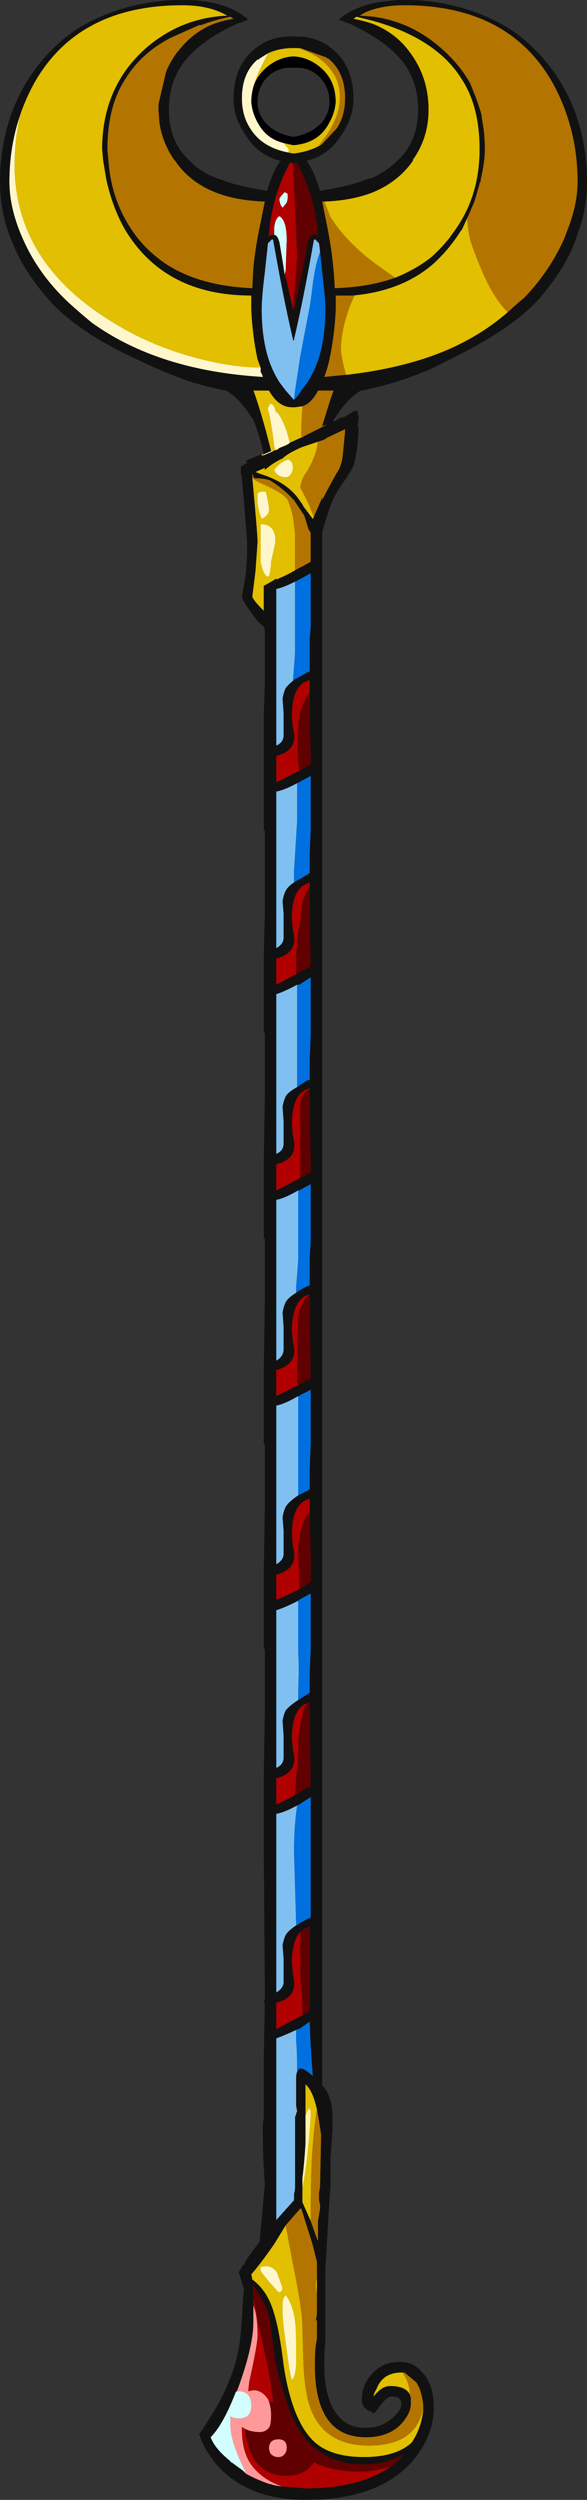 <?xml version="1.0" encoding="UTF-8" standalone="no"?>
<svg xmlns:ffdec="https://www.free-decompiler.com/flash" xmlns:xlink="http://www.w3.org/1999/xlink" ffdec:objectType="frame" height="837.9px" width="197.05px" xmlns="http://www.w3.org/2000/svg">
  <rect width="100%" height="100%" fill="#333333" stroke="none"/>
  <g transform="matrix(1.0, 0.0, 0.0, 1.0, 105.35, 398.3)">
    <use ffdec:characterId="129" height="119.7" transform="matrix(7.0, 0.0, 0.0, 7.0, -105.35, -398.3)" width="28.15" xlink:href="#shape0"/>
  </g>
  <defs>
    <g id="shape0" transform="matrix(1.0, 0.0, 0.0, 1.0, 15.05, 56.9)">
      <path d="M-0.3 -36.1 L-0.9 -35.75 -1.65 -35.45 -1.4 -35.55 -1.2 -35.65 -1.15 -35.7 -0.6 -35.95 -0.55 -35.95 -0.5 -36.0 -0.3 -36.1 M0.75 -52.0 Q0.75 -52.9 0.05 -53.4 -0.4 -53.7 -0.95 -53.65 L-1.0 -53.65 Q-1.55 -53.7 -2.0 -53.4 -2.7 -52.9 -2.7 -52.0 -2.7 -51.5 -2.35 -51.05 -1.85 -50.5 -1.0 -50.35 L-0.95 -50.35 Q-0.1 -50.5 0.4 -51.05 0.75 -51.5 0.75 -52.0 M-3.0 -52.05 Q-3.0 -53.0 -2.35 -53.6 -1.75 -54.15 -1.0 -54.2 L-0.95 -54.2 Q-0.2 -54.15 0.4 -53.6 1.05 -53.0 1.05 -52.0 1.0 -51.45 0.7 -50.95 0.2 -50.05 -0.95 -49.95 L-1.0 -49.95 -1.45 -50.05 Q-2.25 -50.25 -2.65 -50.95 -2.95 -51.45 -3.0 -52.0 L-3.0 -52.05" fill="#000004" fill-rule="evenodd" stroke="none"/>
      <path d="M-2.05 -35.3 Q-2.35 -36.5 -2.6 -37.3 -2.75 -37.8 -2.9 -38.2 L-2.15 -38.2 Q-1.7 -37.4 -1.05 -37.4 L-0.9 -37.4 -0.55 -37.45 -0.55 -37.3 Q-0.6 -36.8 -0.6 -36.05 L-0.6 -35.95 -1.15 -35.7 -1.3 -36.25 Q-1.55 -36.95 -1.8 -37.2 L-1.8 -37.1 -1.85 -37.3 Q-2.05 -37.8 -2.2 -37.35 L-2.2 -37.3 Q-2.05 -36.8 -1.9 -35.55 L-1.85 -35.35 -2.05 -35.3 M-1.65 -35.45 L-1.7 -35.4 -1.7 -35.45 -1.65 -35.45 M-2.4 -35.1 L-2.45 -35.1 -2.5 -35.05 -2.5 -35.15 -2.4 -35.15 -2.4 -35.1 M9.3 -41.95 Q7.75 -40.6 5.65 -39.85 3.8 -39.2 1.55 -38.95 L1.5 -39.1 Q1.3 -39.9 1.3 -40.15 1.3 -41.1 1.75 -42.3 L1.95 -42.75 1.85 -42.75 Q4.15 -42.95 5.65 -44.2 6.45 -44.9 7.05 -45.85 L7.1 -45.9 7.35 -46.45 Q7.4 -45.75 7.55 -45.25 8.15 -43.55 8.7 -42.7 9.0 -42.25 9.3 -41.95 M0.5 -47.25 Q1.85 -47.3 2.85 -47.7 4.05 -48.2 4.75 -49.2 L4.75 -49.25 Q5.5 -50.3 5.5 -51.65 5.5 -53.2 4.6 -54.4 3.95 -55.3 2.85 -55.75 2.4 -55.9 1.9 -56.0 L2.05 -56.1 2.85 -55.9 Q5.9 -55.05 7.1 -53.1 7.95 -51.8 7.95 -49.75 7.95 -47.5 6.75 -45.85 L6.5 -45.5 Q6.1 -45.0 5.65 -44.6 4.9 -44.0 3.9 -43.6 L3.05 -44.2 Q1.6 -45.25 0.8 -46.5 L0.5 -47.25 M0.4 -50.0 Q-0.15 -49.65 -0.95 -49.55 L-1.0 -49.55 -1.25 -49.6 Q-1.2 -49.65 -1.2 -49.75 L-1.45 -50.05 -1.0 -49.95 -0.95 -49.95 Q0.2 -50.05 0.7 -50.95 1.0 -51.45 1.05 -52.0 1.05 -53.0 0.4 -53.6 -0.2 -54.15 -0.95 -54.2 L-1.0 -54.2 Q-1.75 -54.15 -2.35 -53.6 -3.0 -53.0 -3.0 -52.05 -3.0 -52.7 -2.6 -53.55 L-2.2 -54.35 Q-1.65 -54.6 -1.0 -54.6 L-0.65 -54.6 -0.75 -54.6 Q0.2 -54.3 0.75 -53.65 1.25 -53.05 1.25 -52.25 1.25 -51.15 0.25 -49.95 L0.4 -50.0 M0.2 -35.75 Q0.15 -35.45 0.1 -35.25 -0.1 -34.65 -0.45 -34.15 -0.6 -33.9 -0.65 -33.55 -0.45 -33.2 -0.2 -32.65 L0.0 -32.15 -0.05 -32.05 -0.5 -32.65 -0.55 -32.75 -0.8 -33.1 Q-1.4 -33.85 -2.55 -34.2 L-2.8 -34.3 -2.35 -34.5 -2.35 -34.4 Q-1.95 -34.75 -1.5 -34.95 -1.25 -35.2 -0.55 -35.5 L0.2 -35.75 M-14.1 -51.35 Q-13.85 -52.1 -13.45 -52.85 -11.35 -56.65 -6.3 -56.65 -5.0 -56.65 -4.15 -56.15 -6.4 -56.05 -8.1 -54.55 -10.15 -52.7 -10.15 -49.75 L-10.1 -49.2 -9.95 -48.3 Q-9.65 -46.95 -9.05 -45.9 -7.15 -42.75 -3.0 -42.75 L-3.0 -42.1 Q-2.95 -40.9 -2.7 -39.7 L-2.55 -39.3 Q-3.95 -39.3 -5.8 -39.8 -7.95 -40.4 -9.7 -41.5 -14.35 -44.35 -14.35 -49.0 -14.35 -50.2 -14.1 -51.35 M-1.35 -34.05 Q-1.2 -34.05 -1.1 -34.2 -1.0 -34.35 -1.0 -34.55 L-1.05 -34.75 Q-1.1 -34.85 -1.25 -34.9 L-1.55 -34.75 Q-1.75 -34.6 -1.9 -34.4 -1.75 -34.05 -1.35 -34.05 M-2.95 -34.0 Q-2.75 -33.85 -2.4 -33.7 -1.4 -33.25 -1.25 -32.95 -1.1 -32.6 -1.0 -32.15 L-0.9 -31.35 -0.9 -29.6 -0.8 -29.65 Q-1.3 -29.35 -1.8 -29.15 L-1.8 -29.2 Q-2.1 -29.0 -2.4 -28.85 L-2.4 -27.65 Q-2.95 -28.2 -2.95 -28.35 L-2.8 -29.55 -2.7 -30.95 Q-2.7 -31.3 -2.95 -34.0 M-1.85 -30.9 Q-1.8 -31.8 -2.55 -31.8 L-2.55 -30.0 Q-2.45 -29.45 -2.25 -29.3 L-2.15 -29.3 Q-2.05 -29.7 -2.05 -30.0 L-1.85 -30.9 M-2.3 -33.35 Q-2.6 -33.4 -2.7 -33.25 -2.7 -33.2 -2.7 -32.95 -2.7 -32.55 -2.5 -32.05 -2.3 -32.15 -2.2 -32.3 -2.15 -32.4 -2.15 -32.5 -2.15 -32.7 -2.3 -33.35 M-0.55 47.85 Q-0.4 47.2 -0.3 46.2 -0.15 44.75 -0.15 44.25 -0.15 44.1 -0.2 44.1 L-0.25 44.05 -0.4 44.4 -0.4 42.9 Q-0.05 43.2 0.15 44.1 0.0 44.95 -0.1 46.5 -0.15 47.8 -0.15 49.1 L-0.15 49.45 -0.55 48.55 -0.55 47.85 M0.15 52.2 L0.15 52.9 Q0.1 52.7 0.1 52.45 0.1 52.35 0.15 52.2 M4.65 57.9 L4.6 57.75 Q4.4 57.35 3.65 57.35 3.3 57.35 2.95 57.75 L2.85 57.85 Q2.9 57.65 3.0 57.5 3.3 56.7 4.2 56.7 L4.35 56.7 4.25 56.7 4.35 56.85 Q4.6 57.3 4.6 57.75 L4.6 57.8 4.65 57.9 M5.25 58.4 Q5.25 58.65 5.15 59.05 5.0 59.6 4.7 60.05 3.95 60.75 2.4 60.75 0.8 60.75 0.0 60.0 -1.05 59.0 -1.45 56.35 -1.65 54.7 -1.9 53.9 -2.2 52.8 -2.95 52.25 L-3.0 52.0 Q-2.6 51.55 -1.9 50.55 L-1.35 49.65 -1.05 51.25 Q-0.55 53.7 -0.55 54.45 L-0.5 56.25 Q-0.45 57.4 -0.25 58.15 0.35 60.2 2.65 60.2 4.9 60.2 5.25 58.4 M-2.55 51.65 L-2.55 51.85 -2.15 52.35 -1.7 52.85 Q-1.6 52.85 -1.55 52.8 L-1.5 52.65 -1.75 51.95 Q-2.0 51.5 -2.55 51.65 M-1.5 53.45 L-1.5 53.85 Q-1.5 54.25 -1.3 55.6 -1.15 56.85 -1.05 57.05 -0.9 56.95 -0.85 56.35 L-0.85 55.6 Q-0.85 54.6 -0.9 54.25 -1.0 53.45 -1.35 53.0 -1.5 53.15 -1.5 53.45" fill="#e2bf00" fill-rule="evenodd" stroke="none"/>
      <path d="M-0.55 -37.45 Q-0.1 -37.6 0.2 -38.2 L0.95 -38.2 Q0.8 -37.8 0.65 -37.3 L0.4 -36.5 0.75 -36.6 0.6 -36.55 -0.3 -36.1 -0.5 -36.0 -0.55 -35.95 -0.6 -35.95 -0.6 -36.05 Q-0.6 -36.8 -0.55 -37.3 L-0.55 -37.45 M7.35 -46.45 L7.4 -46.55 7.7 -47.25 7.95 -48.1 7.95 -48.15 8.0 -48.2 8.0 -48.3 Q8.2 -49.15 8.2 -49.75 8.2 -50.2 8.15 -50.65 L8.05 -51.3 8.05 -51.35 8.0 -51.55 7.8 -52.15 7.5 -52.9 Q7.0 -53.8 6.15 -54.55 4.7 -55.85 2.85 -56.1 L2.2 -56.15 Q2.5 -56.35 2.85 -56.45 3.5 -56.65 4.35 -56.65 9.4 -56.65 11.5 -52.85 12.65 -50.7 12.65 -48.2 12.65 -47.1 12.15 -45.85 L12.0 -45.45 Q11.3 -43.9 10.1 -42.65 L9.8 -42.4 9.3 -41.95 Q9.0 -42.25 8.7 -42.7 8.15 -43.55 7.55 -45.25 7.4 -45.75 7.35 -46.45 M1.55 -38.95 L1.5 -38.95 0.5 -38.85 Q0.65 -39.25 0.75 -39.7 1.0 -40.9 1.05 -42.1 L1.05 -42.75 1.85 -42.75 1.95 -42.75 1.75 -42.3 Q1.3 -41.1 1.3 -40.15 1.3 -39.9 1.5 -39.1 L1.55 -38.95 M3.9 -43.6 Q2.65 -43.15 1.0 -43.1 0.95 -44.55 0.6 -46.25 L0.4 -47.25 0.5 -47.25 0.8 -46.5 Q1.6 -45.25 3.05 -44.2 L3.9 -43.6 M-0.65 -54.6 L0.6 -54.15 0.65 -54.1 0.7 -54.1 0.75 -54.05 Q1.5 -53.4 1.5 -52.2 1.5 -51.35 1.1 -50.75 L0.4 -50.0 0.25 -49.95 Q1.25 -51.15 1.25 -52.25 1.25 -53.05 0.75 -53.65 0.2 -54.3 -0.75 -54.6 L-0.65 -54.6 M0.2 -35.75 L0.5 -35.85 0.65 -35.95 1.5 -36.35 1.5 -36.25 1.4 -35.2 Q1.35 -34.6 1.1 -34.25 0.7 -33.55 0.4 -32.95 L0.4 -33.1 0.35 -32.95 0.0 -32.15 -0.2 -32.65 Q-0.45 -33.2 -0.65 -33.55 -0.6 -33.9 -0.45 -34.15 -0.1 -34.65 0.1 -35.25 0.15 -35.45 0.2 -35.75 M-4.0 -56.1 L-3.85 -56.0 Q-4.5 -55.9 -5.05 -55.65 -5.75 -55.3 -6.25 -54.75 L-6.55 -54.4 Q-6.85 -54.0 -7.05 -53.55 L-7.1 -53.4 -7.45 -51.9 -7.45 -51.65 -7.4 -51.0 Q-7.25 -50.05 -6.7 -49.25 L-6.65 -49.2 Q-5.4 -47.35 -2.35 -47.25 L-2.55 -46.25 Q-2.8 -45.1 -2.9 -44.05 L-2.95 -43.1 Q-5.4 -43.2 -7.0 -44.2 -7.85 -44.75 -8.45 -45.5 -9.7 -47.1 -9.85 -49.2 L-9.9 -49.75 Q-9.9 -51.8 -9.05 -53.1 -8.3 -54.35 -6.85 -55.1 L-5.5 -55.7 -5.4 -55.7 Q-4.75 -55.95 -4.0 -56.1 M-2.95 -34.0 L-2.95 -34.25 -2.9 -34.1 Q-2.9 -34.0 -2.75 -34.0 -2.4 -34.0 -2.1 -33.9 -1.45 -33.5 -0.95 -32.95 L-0.45 -32.2 -0.25 -31.55 -0.15 -31.4 -0.15 -30.0 Q-0.5 -29.8 -0.8 -29.65 L-0.9 -29.6 -0.9 -31.35 -1.0 -32.15 Q-1.1 -32.6 -1.25 -32.95 -1.4 -33.25 -2.4 -33.7 -2.75 -33.85 -2.95 -34.0 M-0.15 49.45 L-0.15 49.1 Q-0.15 47.8 -0.1 46.5 0.0 44.95 0.15 44.1 L0.25 44.65 0.35 45.3 0.3 47.8 0.25 48.1 0.25 48.35 Q0.25 48.5 0.3 48.65 L0.3 48.85 0.2 49.45 0.2 50.4 0.15 50.3 -0.15 49.45 M-1.35 49.65 L-0.65 48.85 -0.6 48.85 -0.05 50.6 0.15 51.4 0.15 52.2 Q0.1 52.35 0.1 52.45 0.1 52.7 0.15 52.9 L0.15 53.9 0.1 54.2 0.15 54.2 0.15 55.1 Q0.05 55.5 0.05 56.35 0.05 59.8 2.5 59.8 3.6 59.8 4.2 59.15 4.65 58.65 4.65 58.2 L4.65 57.9 4.6 57.8 4.6 57.75 Q4.6 57.3 4.35 56.85 L4.25 56.7 4.35 56.7 4.95 57.2 4.95 57.25 5.0 57.3 5.0 57.35 5.05 57.4 Q5.25 57.95 5.25 58.4 4.9 60.2 2.65 60.2 0.35 60.2 -0.25 58.15 -0.45 57.4 -0.5 56.25 L-0.55 54.45 Q-0.55 53.7 -1.05 51.25 L-1.35 49.65" fill="#b37500" fill-rule="evenodd" stroke="none"/>
      <path d="M-0.4 44.4 L-0.25 44.05 -0.2 44.1 Q-0.15 44.1 -0.15 44.25 -0.15 44.75 -0.3 46.2 -0.4 47.2 -0.55 47.85 L-0.55 47.4 Q-0.45 46.6 -0.4 45.7 L-0.4 44.4" fill="#fff2af" fill-rule="evenodd" stroke="none"/>
      <path d="M-2.4 -35.15 L-2.05 -35.3 -1.85 -35.35 -1.9 -35.55 Q-2.05 -36.8 -2.2 -37.3 L-2.2 -37.35 Q-2.05 -37.8 -1.85 -37.3 L-1.8 -37.1 -1.8 -37.2 Q-1.55 -36.95 -1.3 -36.25 L-1.15 -35.7 -1.2 -35.65 -1.4 -35.55 -1.65 -35.45 -1.7 -35.45 -1.7 -35.4 -1.8 -35.35 -1.85 -35.35 -2.05 -35.25 -2.4 -35.1 -2.4 -35.15 M-1.25 -49.6 Q-2.5 -49.85 -3.05 -50.75 -3.45 -51.35 -3.45 -52.2 -3.45 -53.4 -2.7 -54.05 L-2.65 -54.05 -2.6 -54.1 -2.2 -54.35 -2.6 -53.55 Q-3.0 -52.7 -3.0 -52.05 L-3.0 -52.0 Q-2.95 -51.45 -2.65 -50.95 -2.25 -50.25 -1.45 -50.05 L-1.2 -49.75 Q-1.2 -49.65 -1.25 -49.6 M-14.1 -51.35 Q-14.35 -50.2 -14.35 -49.0 -14.35 -44.35 -9.7 -41.5 -7.95 -40.4 -5.8 -39.8 -3.95 -39.3 -2.55 -39.3 L-2.55 -39.1 -2.45 -38.9 -2.45 -38.85 Q-7.45 -39.15 -10.65 -41.45 -11.2 -41.9 -11.75 -42.4 -13.2 -43.75 -13.95 -45.45 -14.6 -46.9 -14.6 -48.2 -14.6 -49.85 -14.1 -51.35 M-1.35 -34.05 Q-1.75 -34.05 -1.9 -34.4 -1.75 -34.6 -1.55 -34.75 L-1.25 -34.9 Q-1.1 -34.85 -1.05 -34.75 L-1.0 -34.55 Q-1.0 -34.35 -1.1 -34.2 -1.2 -34.05 -1.35 -34.05 M-2.3 -33.35 Q-2.15 -32.7 -2.15 -32.5 -2.15 -32.4 -2.2 -32.3 -2.3 -32.15 -2.5 -32.05 -2.7 -32.55 -2.7 -32.95 -2.7 -33.2 -2.7 -33.25 -2.6 -33.4 -2.3 -33.35 M-1.85 -30.9 L-2.05 -30.0 Q-2.05 -29.7 -2.15 -29.3 L-2.25 -29.3 Q-2.45 -29.45 -2.55 -30.0 L-2.55 -31.8 Q-1.8 -31.8 -1.85 -30.9 M-2.55 51.65 Q-2.0 51.5 -1.75 51.95 L-1.5 52.65 -1.55 52.8 Q-1.6 52.85 -1.7 52.85 L-2.15 52.35 -2.55 51.85 -2.55 51.65 M-1.5 53.45 Q-1.5 53.15 -1.35 53.0 -1.0 53.45 -0.9 54.25 -0.85 54.6 -0.85 55.6 L-0.85 56.35 Q-0.9 56.95 -1.05 57.05 -1.15 56.85 -1.3 55.6 -1.5 54.25 -1.5 53.85 L-1.5 53.45" fill="#fff7cb" fill-rule="evenodd" stroke="none"/>
      <path d="M-0.85 43.9 L-0.8 44.2 -0.85 44.3 -0.85 44.35 -0.85 43.9" fill="#c3b78b" fill-rule="evenodd" stroke="none"/>
      <path d="M-1.4 -43.75 L-1.5 -44.4 Q-1.6 -45.0 -1.65 -45.3 -1.75 -45.65 -1.9 -45.65 L-1.9 -46.0 Q-1.85 -46.45 -1.65 -46.55 -1.3 -46.35 -1.3 -45.4 L-1.35 -43.95 -1.4 -43.75 M-1.65 -47.4 Q-1.55 -47.55 -1.4 -47.7 L-1.3 -47.65 Q-1.25 -47.65 -1.25 -47.5 -1.25 -47.35 -1.3 -47.2 L-1.5 -46.95 -1.6 -47.1 -1.65 -47.3 -1.65 -47.4 M-3.25 61.55 L-3.4 61.4 -3.95 61.0 -4.0 61.0 -4.0 60.95 Q-4.75 60.35 -4.95 59.8 -4.35 59.2 -3.75 57.65 L-3.7 57.6 -3.6 57.6 Q-3.0 57.6 -3.0 58.3 -3.0 58.9 -3.6 58.9 -3.85 58.9 -4.0 58.8 L-4.0 59.2 Q-4.0 60.0 -3.35 61.3 L-3.25 61.55" fill="#d3feff" fill-rule="evenodd" stroke="none"/>
      <path d="M-2.4 -35.15 Q-2.6 -36.05 -2.9 -36.8 L-3.25 -37.3 Q-3.65 -37.85 -4.2 -38.2 L-4.25 -38.2 Q-5.0 -38.35 -5.85 -38.6 -7.05 -39.0 -8.5 -39.7 -9.7 -40.25 -10.65 -40.85 -12.05 -41.75 -12.8 -42.65 -14.0 -44.05 -14.5 -45.4 -15.05 -46.7 -15.05 -48.2 -15.05 -50.0 -14.45 -51.6 -13.7 -53.55 -12.1 -54.95 -11.0 -55.9 -9.3 -56.45 -7.65 -56.95 -6.05 -56.9 -4.4 -56.85 -3.45 -56.2 L-3.25 -56.05 -3.15 -55.95 -3.55 -55.8 -3.6 -55.8 Q-5.4 -55.0 -6.25 -53.9 -6.95 -52.95 -6.95 -51.65 -6.95 -50.1 -5.95 -49.2 -5.4 -48.6 -4.45 -48.3 -3.7 -48.0 -2.45 -47.8 L-2.25 -47.75 Q-1.95 -48.75 -1.6 -49.2 -2.65 -49.45 -3.25 -50.4 -3.85 -51.25 -3.85 -52.15 -3.85 -53.7 -2.9 -54.5 -2.1 -55.2 -1.0 -55.15 L-0.95 -55.15 Q0.15 -55.2 0.95 -54.5 1.9 -53.7 1.9 -52.15 1.9 -51.25 1.3 -50.4 0.7 -49.45 -0.35 -49.2 0.0 -48.75 0.3 -47.75 L0.5 -47.8 Q1.75 -48.0 2.5 -48.3 L2.85 -48.4 Q3.55 -48.75 4.0 -49.2 5.0 -50.1 5.0 -51.65 5.0 -52.95 4.3 -53.9 3.75 -54.6 2.85 -55.15 2.3 -55.5 1.65 -55.8 L1.6 -55.8 Q1.4 -55.9 1.2 -55.95 L1.3 -56.05 1.5 -56.2 Q2.05 -56.55 2.85 -56.75 3.4 -56.85 4.1 -56.9 5.7 -56.95 7.35 -56.45 9.05 -55.9 10.15 -54.95 11.75 -53.55 12.5 -51.6 13.1 -50.0 13.1 -48.2 13.1 -46.95 12.7 -45.85 L12.55 -45.4 Q12.05 -44.05 10.85 -42.65 9.6 -41.2 6.55 -39.7 L5.65 -39.25 Q4.7 -38.85 3.9 -38.6 3.05 -38.35 2.3 -38.2 L2.25 -38.2 Q1.7 -37.85 1.3 -37.3 L0.95 -36.8 0.95 -36.7 1.2 -36.85 1.4 -36.95 1.4 -36.9 2.0 -37.25 2.0 -37.2 2.1 -37.25 2.1 -37.05 2.15 -37.0 2.15 -36.9 2.1 -36.5 2.15 -36.4 Q2.1 -35.25 1.9 -34.6 1.75 -34.25 1.3 -33.65 0.9 -33.05 0.7 -32.4 0.55 -31.95 0.4 -31.4 L0.4 42.95 Q0.9 43.45 0.9 44.55 0.9 45.2 0.8 46.4 L0.8 47.8 0.75 48.4 0.55 51.8 0.55 55.25 Q0.5 55.6 0.5 56.35 0.5 57.3 0.75 58.05 1.25 59.35 2.45 59.35 3.3 59.35 3.8 58.85 4.2 58.5 4.2 58.2 4.2 58.05 4.05 57.9 3.9 57.85 3.7 57.85 3.55 57.85 3.25 58.2 L2.95 58.6 2.85 58.65 2.8 58.6 Q2.55 58.5 2.45 58.4 2.3 58.25 2.3 58.0 2.3 57.25 2.85 56.7 3.35 56.2 4.05 56.2 4.75 56.15 5.2 56.7 5.75 57.25 5.75 58.4 5.75 59.65 4.85 60.8 3.25 62.8 -0.4 62.8 -3.3 62.8 -4.8 60.95 L-5.2 60.35 -5.35 60.05 -5.5 59.65 -5.35 59.45 -4.75 58.5 Q-3.85 56.95 -3.6 55.55 -3.5 55.05 -3.4 53.3 L-3.4 53.2 -3.35 52.75 -3.4 52.55 -3.6 51.9 -3.4 51.55 -3.35 51.55 Q-3.25 51.25 -2.6 50.45 L-2.35 47.7 Q-2.45 46.4 -2.45 44.85 L-2.4 44.5 -2.4 41.55 -2.35 39.05 -2.4 38.9 -2.35 38.85 -2.35 38.25 -2.4 31.9 -2.4 28.15 -2.35 24.95 -2.35 22.05 -2.4 22.05 -2.4 18.4 -2.35 15.2 -2.35 12.25 -2.4 12.25 -2.4 8.65 -2.35 5.4 -2.35 2.4 -2.4 2.4 -2.4 -1.35 -2.35 -4.45 -2.35 -7.45 -2.4 -7.45 -2.4 -11.1 -2.35 -13.15 -2.35 -17.15 -2.4 -17.15 -2.4 -22.7 -2.35 -24.2 -2.35 -26.8 -2.4 -26.8 -2.4 -26.9 Q-2.65 -27.05 -2.95 -27.5 -3.45 -28.2 -3.45 -28.3 L-3.35 -28.9 Q-3.25 -29.4 -3.25 -29.6 L-3.2 -30.3 -3.2 -30.9 -3.3 -32.3 -3.45 -34.0 -3.45 -34.15 -3.5 -34.15 -3.5 -34.55 -3.2 -34.75 -3.25 -34.85 -2.5 -35.15 -2.5 -35.05 -2.45 -35.1 -2.4 -35.1 -2.05 -35.25 -1.85 -35.35 -1.8 -35.35 -1.7 -35.4 -1.65 -35.45 -0.9 -35.75 -0.3 -36.1 0.6 -36.55 0.75 -36.6 0.4 -36.5 0.65 -37.3 Q0.8 -37.8 0.95 -38.2 L0.2 -38.2 Q-0.1 -37.6 -0.55 -37.45 L-0.9 -37.4 -1.05 -37.4 Q-1.7 -37.4 -2.15 -38.2 L-2.9 -38.2 Q-2.75 -37.8 -2.6 -37.3 -2.35 -36.5 -2.05 -35.3 L-2.4 -35.15 M9.3 -41.95 L9.8 -42.4 10.1 -42.65 Q11.3 -43.9 12.0 -45.45 L12.15 -45.85 Q12.65 -47.1 12.65 -48.2 12.65 -50.7 11.5 -52.85 9.4 -56.65 4.35 -56.65 3.5 -56.65 2.85 -56.45 2.5 -56.35 2.2 -56.15 L2.85 -56.1 Q4.7 -55.85 6.15 -54.55 7.0 -53.8 7.5 -52.9 L7.8 -52.15 8.0 -51.55 8.05 -51.35 8.05 -51.3 8.15 -50.65 Q8.2 -50.2 8.2 -49.75 8.2 -49.15 8.0 -48.3 L8.0 -48.2 7.95 -48.15 7.95 -48.1 7.7 -47.25 7.4 -46.55 7.35 -46.45 7.1 -45.9 7.05 -45.85 Q6.45 -44.9 5.65 -44.2 4.15 -42.95 1.85 -42.75 L1.05 -42.75 1.05 -42.1 Q1.0 -40.9 0.75 -39.7 0.65 -39.25 0.5 -38.85 L1.5 -38.95 1.55 -38.95 Q3.8 -39.2 5.65 -39.85 7.75 -40.6 9.3 -41.95 M3.9 -43.6 Q4.9 -44.0 5.65 -44.6 6.1 -45.0 6.5 -45.5 L6.75 -45.85 Q7.95 -47.5 7.95 -49.75 7.95 -51.8 7.1 -53.1 5.9 -55.05 2.85 -55.9 L2.05 -56.1 1.9 -56.0 Q2.4 -55.9 2.85 -55.75 3.95 -55.3 4.6 -54.4 5.5 -53.2 5.5 -51.65 5.5 -50.3 4.75 -49.25 L4.75 -49.2 Q4.05 -48.2 2.85 -47.7 1.85 -47.3 0.5 -47.25 L0.4 -47.25 0.6 -46.25 Q0.95 -44.55 1.0 -43.1 2.65 -43.15 3.9 -43.6 M0.4 -50.0 L1.1 -50.75 Q1.5 -51.35 1.5 -52.2 1.5 -53.4 0.75 -54.05 L0.7 -54.1 0.65 -54.1 0.6 -54.15 -0.65 -54.6 -1.0 -54.6 Q-1.65 -54.6 -2.2 -54.35 L-2.6 -54.1 -2.65 -54.05 -2.7 -54.05 Q-3.45 -53.4 -3.45 -52.2 -3.45 -51.35 -3.05 -50.75 -2.5 -49.85 -1.25 -49.6 L-1.0 -49.55 -0.95 -49.55 Q-0.15 -49.65 0.4 -50.0 M-1.0 -42.1 L-0.95 -42.05 -0.65 -43.45 -0.45 -44.4 -0.3 -45.3 Q-0.1 -45.9 0.25 -45.55 L0.2 -45.65 Q0.15 -46.55 -0.15 -47.55 -0.4 -48.35 -0.8 -49.1 L-1.0 -49.1 -1.15 -49.1 Q-1.55 -48.35 -1.8 -47.55 -2.1 -46.55 -2.15 -45.65 L-2.2 -45.55 Q-2.05 -45.7 -1.9 -45.65 -1.75 -45.65 -1.65 -45.3 -1.6 -45.0 -1.5 -44.4 L-1.4 -43.75 -1.3 -43.45 -1.0 -42.1 M0.3 -44.85 L0.25 -45.25 0.05 -45.45 0.0 -45.4 Q-0.5 -42.55 -0.95 -40.65 L-0.95 -40.6 -1.0 -40.6 -1.0 -40.65 Q-1.45 -42.55 -1.95 -45.4 L-2.0 -45.45 -2.2 -45.25 -2.35 -43.85 Q-2.5 -42.65 -2.5 -42.1 -2.5 -40.8 -2.2 -39.8 -2.0 -39.15 -1.65 -38.6 L-1.35 -38.2 -0.95 -37.75 Q-0.75 -37.95 -0.6 -38.2 L-0.3 -38.6 Q0.05 -39.15 0.25 -39.8 0.55 -40.8 0.55 -42.1 0.55 -42.65 0.4 -43.85 L0.3 -44.85 M0.0 -32.15 L0.35 -32.95 0.4 -33.1 0.4 -32.95 Q0.7 -33.55 1.1 -34.25 1.35 -34.6 1.4 -35.2 L1.5 -36.25 1.5 -36.35 0.65 -35.95 0.5 -35.85 0.2 -35.75 -0.55 -35.5 Q-1.25 -35.2 -1.5 -34.95 -1.95 -34.75 -2.35 -34.4 L-2.35 -34.5 -2.8 -34.3 -2.55 -34.2 Q-1.4 -33.85 -0.8 -33.1 L-0.55 -32.75 -0.5 -32.65 -0.05 -32.05 0.0 -32.15 M-4.0 -56.1 Q-4.75 -55.95 -5.4 -55.7 L-5.5 -55.7 -6.85 -55.1 Q-8.3 -54.35 -9.05 -53.1 -9.9 -51.8 -9.9 -49.75 L-9.85 -49.2 Q-9.7 -47.1 -8.45 -45.5 -7.85 -44.75 -7.0 -44.2 -5.4 -43.2 -2.95 -43.1 L-2.9 -44.05 Q-2.8 -45.1 -2.55 -46.25 L-2.35 -47.25 Q-5.4 -47.35 -6.65 -49.2 L-6.7 -49.25 Q-7.25 -50.05 -7.4 -51.0 L-7.45 -51.65 -7.45 -51.9 -7.1 -53.4 -7.05 -53.55 Q-6.85 -54.0 -6.55 -54.4 L-6.25 -54.75 Q-5.75 -55.3 -5.05 -55.65 -4.5 -55.9 -3.85 -56.0 L-4.0 -56.1 M-2.55 -39.3 L-2.7 -39.7 Q-2.95 -40.9 -3.0 -42.1 L-3.0 -42.75 Q-7.15 -42.75 -9.05 -45.9 -9.65 -46.95 -9.95 -48.3 L-10.1 -49.2 -10.15 -49.75 Q-10.15 -52.7 -8.1 -54.55 -6.4 -56.05 -4.15 -56.15 -5.0 -56.65 -6.3 -56.65 -11.35 -56.65 -13.45 -52.85 -13.85 -52.1 -14.1 -51.35 -14.6 -49.85 -14.6 -48.2 -14.6 -46.9 -13.95 -45.45 -13.2 -43.75 -11.75 -42.4 -11.2 -41.9 -10.65 -41.45 -7.45 -39.15 -2.45 -38.85 L-2.45 -38.9 -2.55 -39.1 -2.55 -39.3 M-0.8 -29.65 Q-0.5 -29.8 -0.15 -30.0 L-0.15 -31.4 -0.25 -31.55 -0.45 -32.2 -0.95 -32.95 Q-1.45 -33.5 -2.1 -33.9 -2.4 -34.0 -2.75 -34.0 -2.9 -34.0 -2.9 -34.1 L-2.95 -34.25 -2.95 -34.0 Q-2.7 -31.3 -2.7 -30.95 L-2.8 -29.55 -2.95 -28.35 Q-2.95 -28.2 -2.4 -27.65 L-2.4 -28.85 Q-2.1 -29.0 -1.8 -29.2 L-1.8 -29.15 Q-1.3 -29.35 -0.8 -29.65 M-1.0 -24.3 L-0.95 -24.35 -0.4 -24.65 -0.35 -24.7 -0.2 -24.75 -0.2 -26.3 -0.15 -26.9 -0.15 -29.45 -0.7 -29.15 -0.9 -29.05 Q-1.5 -28.75 -1.8 -28.7 L-1.8 -21.2 Q-1.45 -21.35 -1.45 -21.7 L-1.45 -22.75 -1.5 -23.45 Q-1.45 -23.75 -1.35 -23.95 -1.25 -24.1 -1.0 -24.3 M-0.2 -23.75 L-0.2 -24.35 -0.3 -24.3 Q-1.05 -24.05 -1.05 -22.6 L-1.05 -22.55 -1.0 -22.05 Q-0.9 -21.65 -0.95 -21.45 -1.0 -21.15 -1.25 -20.95 -1.45 -20.8 -1.8 -20.7 L-1.8 -19.45 Q-1.25 -19.7 -0.7 -20.0 L-0.15 -20.3 -0.15 -20.95 -0.2 -22.55 -0.2 -23.75 M-0.95 -14.65 Q-0.7 -14.8 -0.35 -15.0 L-0.2 -15.1 -0.2 -16.0 -0.15 -17.2 -0.15 -19.75 -0.7 -19.45 -0.8 -19.4 Q-1.45 -19.05 -1.8 -19.0 L-1.8 -11.5 Q-1.45 -11.7 -1.45 -12.0 L-1.45 -13.15 -1.5 -13.75 Q-1.45 -14.05 -1.35 -14.25 -1.25 -14.45 -0.95 -14.65 M-0.2 -14.45 L-0.2 -14.65 -0.3 -14.6 Q-1.0 -14.35 -1.05 -13.15 L-1.05 -12.9 -1.0 -12.35 Q-0.9 -11.95 -0.95 -11.75 -1.05 -11.2 -1.8 -11.0 L-1.8 -9.75 -1.05 -10.15 -0.85 -10.25 -0.2 -10.6 -0.15 -10.65 -0.2 -13.15 -0.2 -14.45 M-0.8 -4.85 L-0.35 -5.15 -0.2 -5.2 -0.2 -6.15 -0.15 -7.35 -0.15 -10.1 -0.7 -9.75 -0.8 -9.75 Q-1.45 -9.4 -1.8 -9.3 L-1.8 -1.65 Q-1.45 -1.8 -1.45 -2.15 L-1.45 -3.2 -1.5 -3.9 Q-1.45 -4.2 -1.35 -4.4 -1.25 -4.6 -0.8 -4.85 M-0.2 -4.75 L-0.2 -4.8 -0.3 -4.75 Q-1.05 -4.5 -1.05 -3.05 L-1.0 -2.5 Q-0.9 -2.1 -0.95 -1.9 -0.95 -1.8 -1.0 -1.7 -1.15 -1.4 -1.5 -1.25 L-1.55 -1.25 -1.55 -1.2 -1.7 -1.2 -1.75 -1.15 -1.8 -1.15 -1.8 0.1 Q-1.2 -0.2 -0.65 -0.5 L-0.15 -0.75 -0.15 -1.15 -0.2 -3.9 -0.2 -4.75 M-0.85 5.0 Q-0.65 4.85 -0.35 4.7 L-0.2 4.65 -0.2 3.4 -0.15 2.5 -0.15 -0.2 -0.7 0.1 -0.75 0.1 Q-1.45 0.5 -1.8 0.55 L-1.8 8.25 Q-1.45 8.05 -1.45 7.7 L-1.45 6.65 -1.5 5.95 Q-1.45 5.65 -1.35 5.45 -1.25 5.25 -0.85 5.0 M-0.7 9.4 L-0.15 9.1 -0.2 5.05 -0.2 5.1 -0.3 5.1 Q-1.05 5.4 -1.05 6.85 L-1.0 7.35 Q-0.9 7.75 -0.95 7.95 -1.05 8.5 -1.8 8.7 L-1.8 9.95 -0.7 9.4 M-0.75 14.7 L-0.35 14.5 -0.2 14.4 -0.2 13.45 -0.15 12.25 -0.15 9.65 -0.65 9.9 -0.7 9.95 -0.75 9.95 Q-1.45 10.35 -1.8 10.4 L-1.8 18.0 Q-1.45 17.8 -1.45 17.5 L-1.45 16.4 -1.5 15.75 Q-1.45 15.45 -1.35 15.25 -1.2 15.0 -0.75 14.7 M-0.2 15.5 L-0.2 14.85 -0.3 14.9 Q-1.05 15.15 -1.05 16.6 L-1.0 17.15 Q-0.9 17.5 -0.95 17.75 -1.05 18.3 -1.8 18.5 L-1.8 19.7 Q-1.15 19.45 -0.55 19.1 L-0.15 18.85 -0.15 17.65 -0.2 15.5 M-0.75 24.5 L-0.35 24.25 -0.2 24.15 -0.2 23.25 -0.15 22.05 -0.15 19.4 -0.7 19.7 -0.75 19.75 Q-1.45 20.1 -1.8 20.2 L-1.8 27.75 Q-1.45 27.6 -1.45 27.25 L-1.45 26.2 -1.5 25.5 Q-1.45 25.2 -1.35 25.0 -1.2 24.8 -0.75 24.5 M-0.9 29.05 L-0.75 28.95 -0.3 28.7 -0.15 28.65 -0.2 24.6 -0.25 24.6 -0.3 24.65 Q-1.05 24.9 -1.05 26.35 L-1.0 26.9 Q-0.9 27.3 -0.95 27.5 -1.05 28.05 -1.8 28.25 L-1.8 29.5 Q-1.35 29.3 -0.9 29.05 M-0.7 35.2 L-0.25 34.95 -0.2 34.95 -0.15 34.9 -0.15 29.15 -0.7 29.5 -0.8 29.55 Q-1.45 29.9 -1.8 29.95 L-1.8 38.5 Q-1.45 38.3 -1.45 38.0 L-1.45 36.9 -1.5 36.25 Q-1.45 35.95 -1.35 35.75 -1.2 35.5 -0.7 35.2 M-0.55 39.6 L-0.2 39.4 -0.2 35.35 -0.3 35.4 Q-0.5 35.45 -0.65 35.6 -1.05 36.05 -1.05 37.1 L-1.0 37.65 Q-0.9 38.05 -0.95 38.25 -1.05 38.8 -1.8 39.0 L-1.8 40.25 -0.55 39.6 M-0.8 42.3 L-0.7 42.15 -0.6 42.15 Q-0.45 42.15 -0.05 42.5 -0.15 41.3 -0.2 39.9 -0.4 40.05 -0.7 40.25 L-0.75 40.25 -0.85 40.3 Q-1.5 40.6 -1.8 40.7 L-1.8 49.4 -0.95 48.45 -0.95 48.15 Q-0.9 47.95 -0.9 47.85 L-0.9 44.45 -0.85 44.35 -0.85 44.3 -0.8 44.2 -0.85 43.9 -0.85 42.65 Q-0.85 42.4 -0.8 42.3 M-0.55 47.85 L-0.55 48.55 -0.15 49.45 0.15 50.3 0.2 50.4 0.2 49.45 0.3 48.85 0.3 48.65 Q0.25 48.5 0.25 48.35 L0.25 48.1 0.3 47.8 0.35 45.3 0.25 44.65 0.15 44.1 Q-0.05 43.2 -0.4 42.9 L-0.4 44.4 -0.4 45.7 Q-0.45 46.6 -0.55 47.4 L-0.55 47.85 M0.15 52.2 L0.15 51.4 -0.05 50.6 -0.6 48.85 -0.65 48.85 -1.35 49.65 -1.9 50.55 Q-2.6 51.55 -3.0 52.0 L-2.95 52.25 Q-2.2 52.8 -1.9 53.9 -1.65 54.7 -1.45 56.35 -1.05 59.0 0.0 60.0 0.8 60.75 2.4 60.75 3.95 60.75 4.7 60.05 5.0 59.6 5.15 59.05 5.25 58.65 5.25 58.4 5.25 57.95 5.05 57.4 L5.0 57.35 5.0 57.3 4.95 57.25 4.95 57.2 4.35 56.7 4.2 56.7 Q3.3 56.7 3.0 57.5 2.9 57.65 2.85 57.85 L2.95 57.75 Q3.3 57.35 3.65 57.35 4.4 57.35 4.6 57.75 L4.65 57.9 4.65 58.2 Q4.65 58.65 4.2 59.15 3.6 59.8 2.5 59.8 0.05 59.8 0.05 56.35 0.05 55.5 0.15 55.1 L0.15 54.2 0.1 54.2 0.15 53.9 0.15 52.9 0.15 52.2 M-2.9 53.1 L-2.9 53.45 -2.9 54.3 Q-2.9 55.45 -3.65 57.5 L-3.7 57.6 -3.75 57.65 Q-4.35 59.2 -4.95 59.8 -4.75 60.35 -4.0 60.95 L-4.0 61.0 -3.95 61.0 -3.4 61.4 -3.25 61.55 Q-2.7 61.85 -2.1 62.05 L-2.05 62.05 -1.9 62.1 -1.6 62.15 -0.4 62.25 Q2.2 62.25 3.7 61.2 4.05 60.95 4.3 60.6 3.5 61.1 2.4 61.1 0.4 61.1 -0.6 59.6 -1.2 58.75 -1.75 56.6 -1.85 56.15 -1.95 55.4 -2.05 54.6 -2.1 54.25 -2.3 53.3 -2.95 52.5 L-2.9 53.1 M-5.05 59.9 L-5.05 59.9" fill="#111111" fill-rule="evenodd" stroke="none"/>
      <path d="M-1.0 -49.1 L-0.8 -49.1 Q-0.4 -48.35 -0.15 -47.55 0.15 -46.55 0.2 -45.65 L0.25 -45.55 Q-0.1 -45.9 -0.3 -45.3 L-0.45 -44.4 -0.65 -43.45 -0.95 -42.05 -1.0 -42.1 -0.8 -44.6 -1.0 -49.1 M-0.7 -20.0 L-0.75 -20.4 Q-0.8 -21.25 -0.75 -22.1 -0.75 -22.95 -0.2 -23.75 L-0.2 -22.55 -0.15 -20.95 -0.15 -20.3 -0.7 -20.0 M-0.85 -10.25 L-0.85 -10.7 Q-0.85 -12.05 -0.6 -13.05 -0.65 -13.3 -0.55 -13.65 L-0.35 -14.25 -0.2 -14.45 -0.2 -13.15 -0.15 -10.65 -0.2 -10.6 -0.85 -10.25 M-0.65 -0.5 L-0.65 -3.95 Q-0.65 -4.5 -0.2 -4.75 L-0.2 -3.9 -0.15 -1.15 -0.15 -0.75 -0.65 -0.5 M-0.2 5.1 L-0.2 5.05 -0.15 9.1 -0.7 9.4 -0.75 9.4 -0.8 9.25 -0.8 7.55 Q-0.8 6.5 -0.75 6.1 -0.6 5.45 -0.25 5.1 L-0.2 5.1 M-0.55 19.1 L-0.7 19.15 -0.7 18.8 -0.75 17.55 Q-0.75 16.15 -0.2 15.5 L-0.15 17.65 -0.15 18.85 -0.55 19.1 M-0.25 24.6 L-0.2 24.6 -0.15 28.65 -0.3 28.7 -0.75 28.95 -0.9 29.05 -0.85 28.2 Q-0.7 27.05 -0.75 26.45 -0.75 26.2 -0.65 25.7 L-0.5 25.0 Q-0.45 24.8 -0.25 24.6 M-0.65 35.6 Q-0.5 35.45 -0.3 35.4 L-0.2 35.35 -0.2 39.4 -0.55 39.6 -0.55 39.15 -0.65 37.55 -0.65 35.6 M-2.15 58.1 L-1.95 58.1 -2.1 57.05 Q-2.2 56.4 -2.65 54.45 L-2.9 53.1 -2.95 52.5 Q-2.3 53.3 -2.1 54.25 -2.05 54.6 -1.95 55.4 -1.85 56.15 -1.75 56.6 -1.2 58.75 -0.6 59.6 0.4 61.1 2.4 61.1 3.5 61.1 4.3 60.6 4.05 60.95 3.7 61.2 2.85 61.45 2.2 61.45 0.9 61.45 0.0 61.0 -0.4 61.65 -1.3 61.65 -2.5 61.65 -3.0 60.6 -3.15 60.25 -3.25 59.8 L-3.3 59.45 -3.3 59.4 Q-3.0 59.55 -2.6 59.55 -2.25 59.55 -2.1 59.25 -2.05 59.05 -2.05 58.75 -2.05 58.4 -2.15 58.1 M-1.4 60.6 Q-1.3 60.5 -1.3 60.3 -1.3 59.9 -1.7 59.9 -2.15 59.9 -2.15 60.35 L-2.1 60.55 Q-1.95 60.75 -1.7 60.75 -1.5 60.75 -1.4 60.6" fill="#600000" fill-rule="evenodd" stroke="none"/>
      <path d="M-1.0 -42.1 L-1.3 -43.45 -1.4 -43.75 -1.35 -43.95 -1.3 -45.4 Q-1.3 -46.35 -1.65 -46.55 -1.85 -46.45 -1.9 -46.0 L-1.9 -45.65 Q-2.05 -45.7 -2.2 -45.55 L-2.15 -45.65 Q-2.1 -46.55 -1.8 -47.55 -1.55 -48.35 -1.15 -49.1 L-1.0 -49.1 -0.8 -44.6 -1.0 -42.1 M-1.65 -47.4 L-1.65 -47.3 -1.6 -47.1 -1.5 -46.95 -1.3 -47.2 Q-1.25 -47.35 -1.25 -47.5 -1.25 -47.65 -1.3 -47.65 L-1.4 -47.7 Q-1.55 -47.55 -1.65 -47.4 M-0.7 -20.0 Q-1.25 -19.7 -1.8 -19.45 L-1.8 -20.7 Q-1.45 -20.8 -1.25 -20.95 -1.0 -21.15 -0.95 -21.45 -0.9 -21.65 -1.0 -22.05 L-1.05 -22.55 -1.05 -22.6 Q-1.05 -24.05 -0.3 -24.3 L-0.2 -24.35 -0.2 -23.75 Q-0.75 -22.95 -0.75 -22.1 -0.8 -21.25 -0.75 -20.4 L-0.7 -20.0 M-0.2 -14.45 L-0.35 -14.25 -0.55 -13.65 Q-0.65 -13.3 -0.6 -13.05 -0.85 -12.05 -0.85 -10.7 L-0.85 -10.25 -1.05 -10.15 -1.8 -9.75 -1.8 -11.0 Q-1.05 -11.2 -0.95 -11.75 -0.9 -11.95 -1.0 -12.35 L-1.05 -12.9 -1.05 -13.15 Q-1.0 -14.35 -0.3 -14.6 L-0.2 -14.65 -0.2 -14.45 M-0.65 -0.5 Q-1.2 -0.2 -1.8 0.1 L-1.8 -1.15 -1.75 -1.15 -1.7 -1.2 -1.55 -1.2 -1.55 -1.25 -1.5 -1.25 Q-1.15 -1.4 -1.0 -1.7 -0.95 -1.8 -0.95 -1.9 -0.9 -2.1 -1.0 -2.5 L-1.05 -3.05 Q-1.05 -4.5 -0.3 -4.75 L-0.2 -4.8 -0.2 -4.75 Q-0.65 -4.5 -0.65 -3.95 L-0.65 -0.5 M-0.2 5.1 L-0.25 5.1 Q-0.6 5.45 -0.75 6.1 -0.8 6.5 -0.8 7.55 L-0.8 9.25 -0.75 9.4 -0.7 9.4 -1.8 9.95 -1.8 8.7 Q-1.05 8.5 -0.95 7.95 -0.9 7.75 -1.0 7.35 L-1.05 6.85 Q-1.05 5.4 -0.3 5.1 L-0.2 5.1 M-0.55 19.1 Q-1.15 19.45 -1.8 19.7 L-1.8 18.5 Q-1.05 18.3 -0.95 17.75 -0.9 17.5 -1.0 17.15 L-1.05 16.6 Q-1.05 15.15 -0.3 14.9 L-0.2 14.85 -0.2 15.5 Q-0.75 16.15 -0.75 17.55 L-0.7 18.8 -0.7 19.15 -0.55 19.1 M-0.25 24.6 Q-0.45 24.8 -0.5 25.0 L-0.65 25.7 Q-0.75 26.2 -0.75 26.45 -0.7 27.05 -0.85 28.2 L-0.9 29.05 Q-1.35 29.3 -1.8 29.5 L-1.8 28.25 Q-1.05 28.05 -0.95 27.5 -0.9 27.3 -1.0 26.9 L-1.05 26.35 Q-1.05 24.9 -0.3 24.65 L-0.25 24.6 M-0.65 35.6 L-0.65 37.55 -0.55 39.15 -0.55 39.6 -1.8 40.25 -1.8 39.0 Q-1.05 38.8 -0.95 38.25 -0.9 38.05 -1.0 37.65 L-1.05 37.1 Q-1.05 36.05 -0.65 35.6 M-2.9 53.45 L-2.9 53.1 -2.65 54.45 Q-2.2 56.4 -2.1 57.05 L-1.95 58.1 -2.15 58.1 Q-2.2 57.95 -2.3 57.85 -2.55 57.55 -2.9 57.55 L-3.15 57.6 -3.1 57.15 Q-2.7 55.35 -2.7 54.95 -2.7 53.95 -2.9 53.5 L-2.9 53.45 M3.7 61.2 Q2.2 62.25 -0.4 62.25 L-1.6 62.15 -1.55 62.15 Q-2.4 61.85 -2.9 61.25 -3.45 60.6 -3.45 59.45 L-3.45 59.3 -3.3 59.4 -3.3 59.45 -3.25 59.8 Q-3.15 60.25 -3.0 60.6 -2.5 61.65 -1.3 61.65 -0.4 61.65 0.0 61.0 0.9 61.45 2.2 61.45 2.85 61.45 3.7 61.2" fill="#b00000" fill-rule="evenodd" stroke="none"/>
      <path d="M-0.95 -37.75 L-1.35 -38.2 -1.65 -38.6 Q-2.0 -39.15 -2.2 -39.8 -2.5 -40.8 -2.5 -42.1 -2.5 -42.65 -2.35 -43.85 L-2.2 -45.25 -2.0 -45.45 -1.95 -45.4 Q-1.45 -42.55 -1.0 -40.65 L-1.0 -40.6 -0.95 -40.6 -0.95 -40.65 Q-0.5 -42.55 0.0 -45.4 L0.05 -45.45 0.25 -45.25 0.3 -44.85 0.2 -44.55 Q0.05 -44.05 -0.05 -43.3 -0.15 -42.45 -0.2 -42.2 L-0.65 -39.85 -0.9 -38.2 -0.95 -37.75 M-0.9 -29.05 L-0.9 -25.65 -1.0 -24.3 Q-1.25 -24.1 -1.35 -23.95 -1.45 -23.75 -1.5 -23.45 L-1.45 -22.75 -1.45 -21.7 Q-1.45 -21.35 -1.8 -21.2 L-1.8 -28.7 Q-1.5 -28.75 -0.9 -29.05 M-0.8 -19.4 L-0.8 -17.6 -0.95 -15.2 -0.95 -14.65 Q-1.25 -14.45 -1.35 -14.25 -1.45 -14.05 -1.5 -13.75 L-1.45 -13.15 -1.45 -12.0 Q-1.45 -11.7 -1.8 -11.5 L-1.8 -19.0 Q-1.45 -19.05 -0.8 -19.4 M-0.8 -9.75 L-0.8 -4.85 Q-1.25 -4.6 -1.35 -4.4 -1.45 -4.2 -1.5 -3.9 L-1.45 -3.2 -1.45 -2.15 Q-1.45 -1.8 -1.8 -1.65 L-1.8 -9.3 Q-1.45 -9.4 -0.8 -9.75 M-0.75 0.1 L-0.75 3.45 -0.85 4.75 -0.85 5.0 Q-1.25 5.25 -1.35 5.45 -1.45 5.65 -1.5 5.95 L-1.45 6.65 -1.45 7.7 Q-1.45 8.05 -1.8 8.25 L-1.8 0.55 Q-1.45 0.5 -0.75 0.1 M-0.75 14.7 Q-1.2 15.0 -1.35 15.25 -1.45 15.45 -1.5 15.75 L-1.45 16.4 -1.45 17.5 Q-1.45 17.8 -1.8 18.0 L-1.8 10.4 Q-1.45 10.35 -0.75 9.95 L-0.75 14.7 M-0.75 24.5 Q-1.2 24.8 -1.35 25.0 -1.45 25.2 -1.5 25.5 L-1.45 26.2 -1.45 27.25 Q-1.45 27.6 -1.8 27.75 L-1.8 20.2 Q-1.45 20.1 -0.75 19.75 L-0.75 22.25 Q-0.7 22.85 -0.75 24.1 L-0.75 24.5 M-0.8 29.55 Q-0.95 30.55 -0.95 31.75 L-0.85 35.15 -0.85 35.3 -0.7 35.2 Q-1.2 35.5 -1.35 35.75 -1.45 35.95 -1.5 36.25 L-1.45 36.9 -1.45 38.0 Q-1.45 38.3 -1.8 38.5 L-1.8 29.95 Q-1.45 29.9 -0.8 29.55 M-0.85 40.3 L-0.85 40.8 Q-0.8 41.4 -0.8 42.3 -0.85 42.4 -0.85 42.65 L-0.85 43.9 -0.85 44.35 -0.9 44.45 -0.9 47.85 Q-0.9 47.95 -0.95 48.15 L-0.95 48.45 -1.8 49.4 -1.8 40.7 Q-1.5 40.6 -0.85 40.3" fill="#80c0f0" fill-rule="evenodd" stroke="none"/>
      <path d="M0.3 -44.85 L0.4 -43.85 Q0.55 -42.65 0.55 -42.1 0.55 -40.8 0.25 -39.8 0.05 -39.15 -0.3 -38.6 L-0.6 -38.2 Q-0.75 -37.95 -0.95 -37.75 L-0.9 -38.2 -0.65 -39.85 -0.2 -42.2 Q-0.15 -42.45 -0.05 -43.3 0.05 -44.05 0.2 -44.55 L0.3 -44.85 M-0.9 -29.05 L-0.7 -29.15 -0.15 -29.45 -0.15 -26.9 -0.2 -26.3 -0.2 -24.75 -0.35 -24.7 -0.4 -24.65 -0.95 -24.35 -1.0 -24.3 -0.9 -25.65 -0.9 -29.05 M-0.8 -19.4 L-0.7 -19.45 -0.15 -19.75 -0.15 -17.2 -0.2 -16.0 -0.2 -15.1 -0.35 -15.0 Q-0.7 -14.8 -0.95 -14.65 L-0.95 -15.2 -0.8 -17.6 -0.8 -19.4 M-0.8 -9.75 L-0.7 -9.75 -0.15 -10.1 -0.15 -7.35 -0.2 -6.15 -0.2 -5.2 -0.35 -5.15 -0.8 -4.85 -0.8 -9.75 M-0.75 0.1 L-0.7 0.1 -0.15 -0.2 -0.15 2.5 -0.2 3.4 -0.2 4.65 -0.35 4.7 Q-0.65 4.85 -0.85 5.0 L-0.85 4.75 -0.75 3.45 -0.75 0.1 M-0.75 9.95 L-0.7 9.95 -0.65 9.9 -0.15 9.65 -0.15 12.25 -0.2 13.45 -0.2 14.4 -0.35 14.5 -0.75 14.7 -0.75 9.95 M-0.75 19.75 L-0.7 19.7 -0.15 19.4 -0.15 22.05 -0.2 23.25 -0.2 24.15 -0.35 24.25 -0.75 24.5 -0.75 24.1 Q-0.7 22.85 -0.75 22.25 L-0.75 19.75 M-0.8 29.55 L-0.7 29.5 -0.15 29.15 -0.15 34.9 -0.2 34.95 -0.25 34.95 -0.7 35.2 -0.85 35.3 -0.85 35.15 -0.95 31.75 Q-0.95 30.55 -0.8 29.55 M-0.85 40.3 L-0.75 40.25 -0.7 40.25 Q-0.4 40.05 -0.2 39.9 -0.15 41.3 -0.05 42.5 -0.45 42.15 -0.6 42.15 L-0.7 42.15 -0.8 42.3 Q-0.8 41.4 -0.85 40.8 L-0.85 40.3" fill="#0070e0" fill-rule="evenodd" stroke="none"/>
      <path d="M-2.9 53.45 L-2.9 53.5 Q-2.7 53.95 -2.7 54.95 -2.7 55.35 -3.1 57.15 L-3.15 57.6 -2.9 57.55 Q-2.55 57.55 -2.3 57.85 -2.2 57.95 -2.15 58.1 -2.05 58.4 -2.05 58.75 -2.05 59.05 -2.1 59.25 -2.25 59.55 -2.6 59.55 -3.0 59.55 -3.3 59.4 L-3.45 59.3 -3.45 59.45 Q-3.45 60.6 -2.9 61.25 -2.4 61.85 -1.55 62.15 L-1.6 62.15 -1.9 62.1 -2.05 62.05 -2.1 62.05 Q-2.7 61.85 -3.25 61.55 L-3.35 61.3 Q-4.0 60.0 -4.0 59.2 L-4.0 58.8 Q-3.85 58.9 -3.6 58.9 -3.0 58.9 -3.0 58.3 -3.0 57.6 -3.6 57.6 L-3.7 57.6 -3.65 57.5 Q-2.9 55.45 -2.9 54.3 L-2.9 53.45 M-1.4 60.6 Q-1.5 60.75 -1.7 60.75 -1.95 60.75 -2.1 60.55 L-2.15 60.35 Q-2.15 59.9 -1.7 59.9 -1.3 59.9 -1.3 60.3 -1.3 60.5 -1.4 60.6" fill="#ff9999" fill-rule="evenodd" stroke="none"/>
    </g>
  </defs>
</svg>
